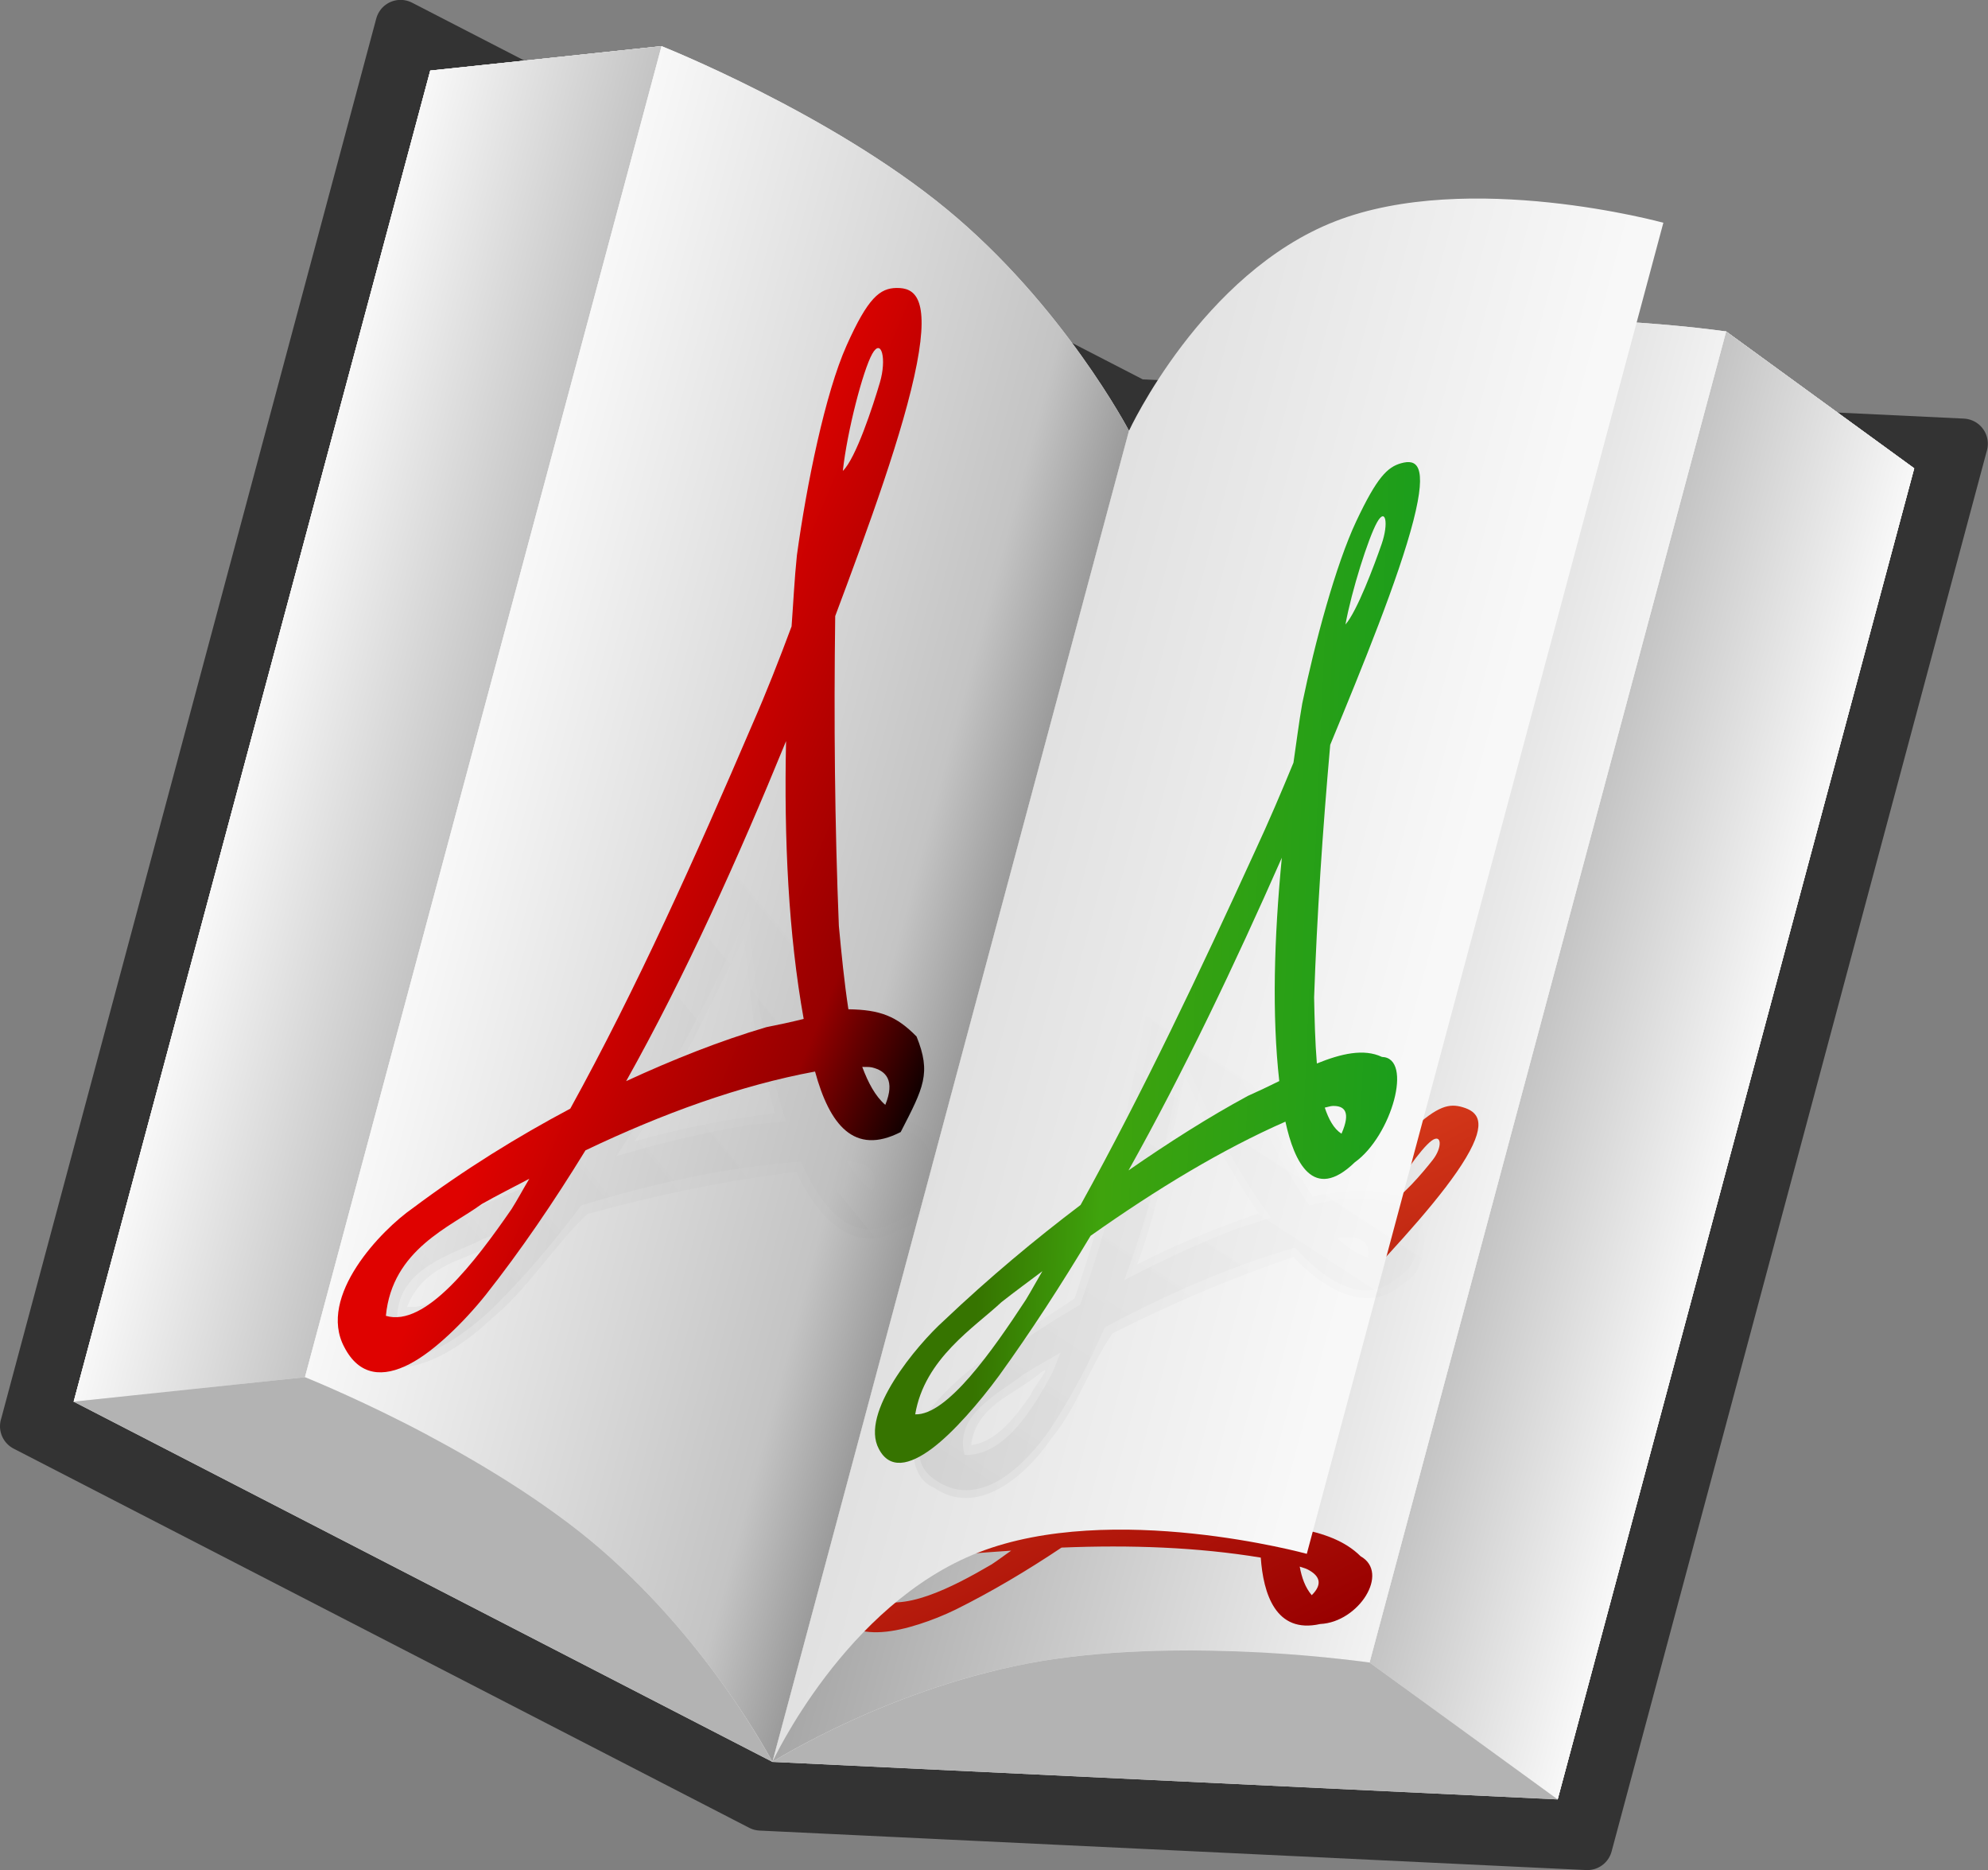 <?xml version="1.0" encoding="UTF-8" standalone="no"?>
<!-- Created with Inkscape (http://www.inkscape.org/) -->

<svg
   xmlns:dc="http://purl.org/dc/elements/1.1/"
   xmlns:cc="http://creativecommons.org/ns#"
   xmlns:rdf="http://www.w3.org/1999/02/22-rdf-syntax-ns#"
   xmlns:svg="http://www.w3.org/2000/svg"
   xmlns="http://www.w3.org/2000/svg"
   xmlns:xlink="http://www.w3.org/1999/xlink"
   xmlns:sodipodi="http://sodipodi.sourceforge.net/DTD/sodipodi-0.dtd"
   xmlns:inkscape="http://www.inkscape.org/namespaces/inkscape"
   id="svg2748"
   sodipodi:docname="projectlogo.svg"
   viewBox="0 0 387 364.01"
   sodipodi:version="0.32"
   version="1.0"
   inkscape:output_extension="org.inkscape.output.svg.inkscape"
   inkscape:version="0.91 r13725">
  <rect x="0" y="0" width="387" height="364.01" fill="#808080" stroke="none"/>
  <title
     id="title7332">PDF book</title>
  <defs
     id="defs2750">
    <linearGradient
       id="linearGradient7324">
      <stop
         style="stop-color:#159d1e;stop-opacity:1"
         offset="0"
         id="stop7326" />
      <stop
         id="stop7330"
         offset="0.741"
         style="stop-color:#3fa30d;stop-opacity:1" />
      <stop
         style="stop-color:#367400;stop-opacity:1"
         offset="1"
         id="stop7328" />
    </linearGradient>
    <linearGradient
       spreadMethod="pad"
       id="linearGradient7316"
       y2="206.91"
       gradientUnits="userSpaceOnUse"
       x2="195"
       gradientTransform="matrix(0.802,0.215,-0.215,0.802,359.696,209.951)"
       y1="206.91"
       x1="63"
       inkscape:collect="always">
      <stop
         id="stop7318"
         style="stop-color:#df0200;stop-opacity:1"
         offset="0" />
      <stop
         id="stop7320"
         style="stop-color:#960000;stop-opacity:1"
         offset="0.658" />
      <stop
         id="stop7322"
         style="stop-color:#000000;stop-opacity:1"
         offset="1" />
    </linearGradient>
    <linearGradient
       inkscape:collect="always"
       x1="63"
       y1="206.91"
       gradientTransform="matrix(0.802,0.215,-0.215,0.802,49.143,206.34)"
       x2="195"
       gradientUnits="userSpaceOnUse"
       y2="206.91"
       id="linearGradient5130"
       xlink:href="#linearGradient6216">
      <stop
         offset="0"
         style="stop-color:#f8f8f8"
         id="stop6210" />
      <stop
         offset=".833"
         style="stop-color:#c4c4c4"
         id="stop6212" />
      <stop
         offset="1"
         style="stop-color:#9b9b9b"
         id="stop6214" />
    </linearGradient>
    <linearGradient
       id="linearGradient4839">
      <stop
         id="stop4841"
         style="stop-color:#f8f8f8"
         offset="0" />
      <stop
         id="stop4843"
         style="stop-color:#c4c4c4"
         offset="1" />
    </linearGradient>
    <linearGradient
       id="linearGradient5124"
       y2="437.69"
       xlink:href="#linearGradient4839"
       gradientUnits="userSpaceOnUse"
       x2="272.34"
       gradientTransform="matrix(.802 .215 -.215 .802 -64.832 -39.717)"
       y1="437.69"
       x1="220.34"
       inkscape:collect="always" />
    <linearGradient
       id="linearGradient5126"
       y2="410.41"
       xlink:href="#linearGradient4839"
       gradientUnits="userSpaceOnUse"
       x2="536.34"
       gradientTransform="matrix(.802 .215 -.215 .802 -64.832 -39.717)"
       y1="410.41"
       x1="588.35"
       inkscape:collect="always" />
    <linearGradient
       id="linearGradient5128"
       y2="161.72"
       gradientUnits="userSpaceOnUse"
       x2="195"
       gradientTransform="matrix(.802 .215 -.215 .802 49.143 206.34)"
       y1="162.32"
       x1="327"
       inkscape:collect="always">
      <stop
         id="stop4806"
         style="stop-color:#f2f2f2"
         offset="0" />
      <stop
         id="stop4808"
         style="stop-color:#a6a6a6"
         offset="1" />
    </linearGradient>
    <linearGradient
       id="linearGradient6216"
       y2="206.91"
       gradientUnits="userSpaceOnUse"
       x2="195"
       gradientTransform="matrix(.802 .215 -.215 .802 49.143 206.34)"
       y1="206.91"
       x1="63"
       inkscape:collect="always">
      <stop
         id="stop4750"
         style="stop-color:#f8f8f8"
         offset="0" />
      <stop
         id="stop4798"
         style="stop-color:#c4c4c4"
         offset=".833" />
      <stop
         id="stop4752"
         style="stop-color:#9b9b9b"
         offset="1" />
    </linearGradient>
    <linearGradient
       id="linearGradient5132"
       y2="159.1"
       xlink:href="#linearGradient4839"
       gradientUnits="userSpaceOnUse"
       x2="67.058"
       gradientTransform="matrix(.802 .215 -.215 .802 49.143 206.34)"
       y1="159.1"
       x1="299.09"
       inkscape:collect="always" />
    <linearGradient
       inkscape:collect="always"
       xlink:href="#linearGradient853"
       id="linearGradient6105"
       gradientUnits="userSpaceOnUse"
       gradientTransform="scale(0.921,1.086)"
       x1="22.406"
       y1="22.398"
       x2="78.384"
       y2="-106.662" />
    <linearGradient
       id="linearGradient853">
      <stop
         id="stop854"
         offset="0"
         style="stop-color:#000000;stop-opacity:0.298;" />
      <stop
         id="stop855"
         offset="1"
         style="stop-color:#000000;stop-opacity:0;" />
    </linearGradient>
    <linearGradient
       inkscape:collect="always"
       xlink:href="#linearGradient853"
       id="linearGradient2679-9"
       gradientUnits="userSpaceOnUse"
       gradientTransform="scale(0.92,1.087)"
       x1="23.378"
       y1="19.876"
       x2="78.101"
       y2="-106.288" />
    <linearGradient
       inkscape:collect="always"
       xlink:href="#linearGradient7316"
       id="linearGradient2732-36"
       gradientUnits="userSpaceOnUse"
       gradientTransform="matrix(0.92,0,0,1.087,-58.493,49.564)"
       x1="58.644"
       y1="74.342"
       x2="141.995"
       y2="97.075" />
    <linearGradient
       id="linearGradient1290">
      <stop
         id="stop1291"
         offset="0"
         style="stop-color:#df421e;stop-opacity:1;" />
      <stop
         id="stop1292"
         offset="1"
         style="stop-color:#990000;stop-opacity:1;" />
    </linearGradient>
    <linearGradient
       inkscape:collect="always"
       xlink:href="#linearGradient853"
       id="linearGradient7002"
       gradientUnits="userSpaceOnUse"
       gradientTransform="scale(0.921,1.086)"
       x1="22.406"
       y1="22.398"
       x2="78.384"
       y2="-106.662" />
    <linearGradient
       inkscape:collect="always"
       xlink:href="#linearGradient1290"
       id="linearGradient2732"
       gradientUnits="userSpaceOnUse"
       gradientTransform="matrix(0.646,0.345,-0.771,1.007,-6.783,93.947)"
       x1="42.438"
       y1="30.569"
       x2="129.232"
       y2="109.712" />
    <linearGradient
       inkscape:collect="always"
       xlink:href="#linearGradient853"
       id="linearGradient3747"
       gradientUnits="userSpaceOnUse"
       gradientTransform="scale(0.921,1.086)"
       x1="22.406"
       y1="22.398"
       x2="78.384"
       y2="-106.662" />
    <linearGradient
       inkscape:collect="always"
       xlink:href="#linearGradient853"
       id="linearGradient2679"
       gradientUnits="userSpaceOnUse"
       gradientTransform="scale(0.92,1.087)"
       x1="23.378"
       y1="19.876"
       x2="78.101"
       y2="-106.288" />
    <linearGradient
       inkscape:collect="always"
       xlink:href="#linearGradient853"
       id="linearGradient6032"
       gradientUnits="userSpaceOnUse"
       gradientTransform="scale(0.921,1.086)"
       x1="22.406"
       y1="22.398"
       x2="78.384"
       y2="-106.662" />
    <linearGradient
       inkscape:collect="always"
       xlink:href="#linearGradient7324"
       id="linearGradient2732-3"
       gradientUnits="userSpaceOnUse"
       gradientTransform="matrix(0.758,-0.008,-0.617,1.098,17.838,43.203)"
       x1="125.813"
       y1="43.343"
       x2="39.599"
       y2="105.377" />
  </defs>
  <sodipodi:namedview
     id="base"
     bordercolor="#666666"
     inkscape:pageshadow="2"
     guidetolerance="10"
     pagecolor="#ffffff"
     gridtolerance="10000"
     inkscape:window-height="1020"
     inkscape:zoom="1.979899"
     objecttolerance="10"
     showgrid="false"
     borderopacity="1.0"
     inkscape:current-layer="layer1"
     inkscape:cx="238.65213"
     inkscape:cy="171.71587"
     inkscape:window-y="-3"
     inkscape:window-x="-4"
     inkscape:window-width="1920"
     inkscape:pageopacity="0.0"
     inkscape:document-units="px"
     inkscape:window-maximized="1" />
  <g
     id="layer1"
     inkscape:label="Layer 1"
     inkscape:groupmode="layer"
     transform="translate(30.436 -224.02)">
    <g
       id="g5100"
       transform="matrix(.979 0 0 .979 3.28 8.384)">
      <path
         id="path4887"
         sodipodi:nodetypes="ccccccccccccccccccccccccccccccccc"
         style="stroke-linejoin:round;stroke:#333333;stroke-linecap:round;stroke-miterlimit:20;stroke-width:10;fill:#333333"
         d="m-29.431 503.79l146.26 75.38 164.36 7.85 74.64-278.55-164.36-7.85-146.26-75.38c-24.883 92.85-49.762 185.7-74.641 278.55zl146.26 75.38 164.36 7.85 74.64-278.55-164.36-7.85-146.26-75.38c-24.883 92.85-49.762 185.7-74.641 278.55zl146.26 75.38 164.36 7.85 74.64-278.55-164.36-7.85-146.26-75.38c-24.883 92.85-49.762 185.7-74.641 278.55zl74.637-278.55c-24.879 92.85-49.758 185.7-74.637 278.55zm310.62 83.23l74.64-278.55-74.64 278.55zm-310.63-83.23l146.27 75.38-146.27-75.38zm146.27 75.38l164.36 7.85-164.36-7.85z" />
      <path
         id="path5195"
         sodipodi:nodetypes="ccccccccccc"
         style="fill:#e6e6e6"
         d="m-19.789 498.9l45.993-4.86 92.956 76.47 118.73-19.75 37.4 27.21c23.63-88.21 47.27-176.41 70.9-264.61l-37.4-27.21-118.73 19.75-92.955-76.47-45.993 4.86c-23.633 88.21-47.267 176.41-70.901 264.61z" />
      <path
         id="path5197"
         sodipodi:nodetypes="ccccccccc"
         style="fill:#e6e6e6"
         d="m-19.789 498.9l138.95 71.61 156.13 7.46c23.63-88.21 47.27-176.41 70.9-264.61l-37.4-27.21-118.73 19.75-92.955-76.47-45.993 4.86c-23.633 88.21-47.267 176.41-70.901 264.61z" />
      <path
         id="path5199"
         sodipodi:nodetypes="ccccccccccc"
         style="fill:#e6e6e6"
         d="m-19.789 498.9l45.993-4.86 92.956 76.47 118.73-19.75 37.4 27.21c23.63-88.21 47.27-176.41 70.9-264.61l-37.4-27.21-118.73 19.75-92.955-76.47-45.993 4.86c-23.633 88.21-47.267 176.41-70.901 264.61z" />
      <path
         id="path5201"
         sodipodi:nodetypes="ccccc"
         style="fill:url(#linearGradient5124)"
         d="m-19.789 498.9l45.993-4.86 70.901-264.61-45.993 4.86c-23.633 88.21-47.267 176.41-70.901 264.61z" />
      <path
         id="path5203"
         sodipodi:nodetypes="ccccc"
         style="fill:url(#linearGradient5126)"
         d="m237.89 550.76l37.4 27.21c23.63-88.21 47.27-176.41 70.9-264.61l-37.4-27.21-70.9 264.61z" />
      <path
         id="path5205"
         sodipodi:nodetypes="czczcczczcc"
         style="fill:#e6e6e6"
         d="m26.204 494.04s33.405 13.24 56.642 32.36c23.234 19.12 36.314 44.11 36.314 44.11s23.81-15.11 53.49-20.04c29.69-4.94 65.24 0.29 65.24 0.29l70.9-264.61s-35.55-5.23-65.24-0.29c-29.68 4.94-53.49 20.04-53.49 20.04s-13.07-24.99-36.31-44.1c-23.24-19.12-56.645-32.37-56.645-32.37l-70.901 264.61z" />
      <path
         id="path5207"
         style="fill:url(#linearGradient5128)"
         d="m190.05 305.9l-70.9 264.61s23.81-15.11 53.5-20.05c29.68-4.93 65.23 0.3 65.23 0.3l70.91-264.61s-35.56-5.23-65.24-0.29c-29.68 4.93-53.5 20.04-53.5 20.04z" />
      <path
         id="path5209"
         style="fill:url(#linearGradient5130);fill-opacity:1.0"
         d="m97.1 229.43l-70.901 264.6s33.405 13.25 56.643 32.37 36.308 44.11 36.308 44.11l70.9-264.61s-13.07-24.99-36.31-44.11c-23.23-19.11-56.64-32.36-56.64-32.36z" />
      <path
         id="path5211"
         style="fill:#b3b3b3"
         d="m26.199 494.04l-45.993 4.86 138.94 71.61s-0.83-1.56-2.42-4.2-3.93-6.37-7.02-10.69c-1.54-2.16-3.27-4.46-5.17-6.86s-3.97-4.87-6.213-7.39c-2.246-2.51-4.678-5.07-7.26-7.58-2.581-2.51-5.321-5-8.226-7.39-2.904-2.39-5.978-4.68-9.115-6.87-3.138-2.19-6.355-4.28-9.554-6.24-3.2-1.97-6.387-3.81-9.479-5.52s-6.073-3.3-8.887-4.72c-5.628-2.85-10.521-5.09-14.016-6.63-3.494-1.54-5.591-2.38-5.591-2.38z" />
      <path
         id="path5213"
         style="fill:#b3b3b3"
         d="m119.15 570.51l156.13 7.46-37.4-27.21s-2.23-0.32-6.03-0.73c-3.8-0.42-9.15-0.93-15.45-1.27-3.15-0.17-6.53-0.29-10.06-0.36-3.53-0.06-7.21-0.06-10.97 0.04-3.75 0.11-7.58 0.3-11.39 0.63s-7.62 0.78-11.33 1.39c-3.71 0.62-7.33 1.4-10.82 2.29-3.49 0.88-6.88 1.88-10.08 2.94-3.2 1.05-6.23 2.16-9.07 3.29-2.85 1.12-5.5 2.26-7.91 3.36-4.83 2.19-8.73 4.25-11.43 5.74-2.69 1.5-4.19 2.43-4.19 2.43z" />
      <g
         style="display:inline"
         id="g2414"
         transform="matrix(1.021,0,0,1.021,219.86,297.41)">
        <path
           style="fill:url(#linearGradient2732);fill-opacity:1"
           sodipodi:nodetypes="czcccccccccccccccczcczczcccccccccccccc"
           id="path900"
           d="m 35.798,140.016 c -2.648,-0.784 -4.835,-0.251 -9.812,4.293 -4.977,4.544 -10.987,14.299 -14.925,22.141 -1.197,2.669 -2.155,5.358 -3.236,8.045 -3.068,3.284 -6.221,6.522 -9.528,9.595 -13.322,12.645 -27.055,25.176 -41.613,36.052 -9.233,0.712 -18.624,1.948 -28.199,3.986 -5.607,1.01 -17.993,5.635 -15.434,12.911 1.384,4.155 5.13,5.464 9.669,5.161 2.269,-0.151 4.748,-0.735 7.207,-1.52 2.459,-0.785 4.915,-1.775 7.165,-2.873 7.014,-3.489 13.86,-7.562 20.575,-12.047 13.44,-0.553 26.514,-0.075 38.803,1.95 0.486,6.928 2.862,14.912 11.579,12.926 7.482,-0.347 13.62,-9.953 7.866,-13.189 -3.095,-3.086 -7.422,-4.51 -12.092,-5.4 0.268,-3.399 0.8,-6.925 1.319,-10.215 2.779,-12.057 6.135,-24.216 9.901,-36.419 8.152,-8.684 17.124,-18.39 21.382,-25.538 4.258,-7.148 2.2,-9.021 -0.627,-9.858 z m -6.073,6.53 c 2.014,-1.488 2.14,1.295 0.25,3.716 -1.891,2.421 -6.355,7.717 -8.828,8.542 2.041,-4.466 6.565,-10.77 8.578,-12.258 z M 3.076,187.65 c -3.656,11.401 -6.149,22.699 -6.618,33.354 -2.076,-0.246 -4.16,-0.541 -6.155,-0.854 -7.746,-0.657 -15.754,-0.755 -23.894,-0.506 12.921,-9.509 25.087,-20.539 36.667,-31.994 z m 2.51,42.356 c 2.084,1.076 3.201,2.65 0.813,5.022 -1.291,-1.516 -1.951,-3.444 -2.344,-5.564 0.516,0.187 1.082,0.31 1.531,0.542 z M -52.133,226.354 c -1.287,0.874 -2.523,1.842 -3.825,2.684 -7.547,4.415 -17.593,9.66 -23.388,6.371 3.237,-7.477 13.25,-7.264 18.873,-8.414 2.799,-0.281 5.559,-0.431 8.34,-0.64 z"
           inkscape:connector-curvature="0" />
      </g>
      <path
         id="path5215"
         sodipodi:nodetypes="cczcczc"
         style="fill:url(#linearGradient5132)"
         d="m190.05 305.9l-70.9 264.61s14.46-31.31 41.02-41.65c26.57-10.34 65.24 0.29 65.24 0.29l70.9-264.61s-38.67-10.63-65.24-0.29c-26.56 10.34-41.02 41.65-41.02 41.65z" />
      <g
         id="g5376"
         transform="matrix(0.92,0.241,-0.501,1.751,-96.842,-483.772)">
        <g
           transform="matrix(1.021,0,0,1.021,442.947,302.097)"
           id="g2414-2"
           style="display:inline">
          <g
             id="g1660-6"
             style="fill:url(#linearGradient6105)"
             transform="matrix(1.125,0,0,0.822,-42.386,230.088)">
            <path
               inkscape:connector-curvature="0"
               d="m 57.695,-158.822 c -2.922,0.429 -4.522,1.587 -5.872,6.492 -1.35,4.905 -0.044,13.735 1.81,20.508 0.76,2.253 1.749,4.433 2.625,6.656 -0.5,3.353 -1.108,6.704 -1.969,10 -3.283,13.457 -7.013,26.986 -12.625,39.688 -7.816,3.843 -15.414,8.099 -22.625,12.969 -4.349,2.726 -12.309,10.38 -5,14.406 4.104,2.327 8.376,1.856 12.25,0 1.937,-0.928 3.765,-2.227 5.438,-3.656 1.672,-1.429 3.2,-2.996 4.469,-4.562 3.909,-4.927 7.264,-10.191 10.219,-15.688 11.71,-5.263 23.8,-9.692 36.25,-12.781 5.206,4.542 12.837,9.116 19.313,4.594 6.492,-2.957 5.404,-11.732 -2,-11.844 -4.908,-0.977 -9.781,-0.373 -14.594,0.719 -2.098,-2.413 -4.046,-5.007 -5.844,-7.438 -5.797,-9.223 -11.146,-18.725 -16.156,-28.406 1.357,-8.879 2.749,-18.753 1.66,-25.17 -1.089,-6.417 -4.229,-6.944 -7.348,-6.487 z m -0.969,6.656 c 0.787,-1.746 2.817,0.104 2.782,2.44 -0.035,2.336 -0.406,7.567 -2.063,9.029 -1.237,-3.784 -1.506,-9.723 -0.719,-11.469 z m 4.312,37.688 c 4.558,9.095 10.09,17.697 17,25.125 -2.036,0.587 -4.115,1.144 -6.125,1.656 -7.42,2.369 -14.693,5.214 -21.844,8.344 5.08,-11.175 8.433,-23.112 10.969,-35.125 z m 31.406,27.938 c 2.615,-0.025 4.703,0.641 4.188,3.125 -2.204,-0.563 -4.125,-1.636 -5.938,-2.938 0.593,-0.06 1.187,-0.182 1.75,-0.188 z m -54.438,18.5 c -0.557,1.063 -1.002,2.172 -1.594,3.219 -3.751,5.751 -9.179,12.977 -16.656,12.844 -2.233,-6.27 6.921,-9.766 11.188,-12.594 2.325,-1.209 4.705,-2.315 7.062,-3.469 z"
               id="path1655-1"
               sodipodi:nodetypes="czcccccccccccccccczcczczcccccccccccccc"
               style="fill:url(#linearGradient2679-9);fill-opacity:0.226" />
            <path
               inkscape:connector-curvature="0"
               d="m 57.625,-160.125 c -7.613,1.287 -8.139,10.75 -7.296,16.869 0.839,6.226 1.835,12.496 4.546,18.225 -3.315,16.587 -7.794,32.962 -14.281,48.625 -9.995,5.733 -21.228,10.304 -29,19.062 -2.677,3.391 -2.233,9.091 2.362,10.513 8.091,4.421 17.184,-1.669 22.346,-7.884 4.803,-4.756 7.4,-11.415 11.594,-16.404 11.276,-4.752 22.721,-8.834 34.479,-12.225 5.55,4.71 14.202,8.944 20.875,3.906 6.298,-2.469 5.175,-13.391 -1.903,-13.699 C 96.258,-94.389 91.053,-93.512 85.969,-92.75 77.324,-103.301 71.318,-115.599 64.75,-127.469 c 0.845,-9.855 4.113,-20.627 -0.257,-30.016 -1.421,-2.265 -4.342,-3.061 -6.868,-2.64 z m 0.5,10.531 c 0.634,6.845 -1.525,-1.02 0,0 z m 9.406,49 c 2.583,3.607 5.237,7.235 8.188,10.594 -7.887,2.297 -15.641,4.935 -23.188,8.188 4.152,-9.348 6.38,-19.362 8.969,-29.219 2.01,3.479 4.021,6.958 6.031,10.438 z M 32.375,-61.469 C 29.408,-57.93 25.83,-54.071 21,-53.5 c 0.835,-6.017 7.95,-7.852 12.389,-10.843 4.275,-2.889 -0.831,1.952 -1.014,2.875 z"
               id="path1659-8"
               style="fill:url(#linearGradient7002);fill-opacity:0.226" />
          </g>
          <path
             inkscape:connector-curvature="0"
             d="m 20.251,67.442 c -3.286,0.482 -5.086,1.785 -6.605,7.302 -1.519,5.517 -0.049,15.448 2.036,23.066 0.855,2.534 1.967,4.986 2.952,7.486 -0.562,3.771 -1.247,7.541 -2.214,11.247 -3.692,15.136 -7.888,30.352 -14.2,44.638 -8.791,4.322 -17.337,9.109 -25.447,14.586 -4.891,3.067 -13.844,11.675 -5.624,16.203 4.616,2.617 9.42,2.088 13.778,0 2.179,-1.044 4.235,-2.505 6.116,-4.112 1.881,-1.607 3.599,-3.37 5.026,-5.132 4.396,-5.541 8.171,-11.462 11.493,-17.644 13.171,-5.92 26.769,-10.901 40.771,-14.375 5.855,5.109 12.45,7.671 20.276,3.938 2.001,-5.228 2.743,-6.91 -2.259,-10.312 -5.11,-1.574 -8.679,-1.78 -14.959,-0.971 -2.36,-2.714 -4.55,-5.632 -6.573,-8.365 -6.52,-10.373 -12.536,-21.061 -18.171,-31.949 1.527,-9.986 3.092,-21.091 1.868,-28.309 -1.225,-7.217 -4.756,-7.81 -8.264,-7.296 z m -1.09,7.486 c 0.885,-1.964 3.168,0.117 3.129,2.745 -0.039,2.628 -0.457,8.511 -2.32,10.155 -1.392,-4.256 -1.694,-10.936 -0.808,-12.899 z m 4.85,42.388 c 5.126,10.23 11.349,19.904 19.12,28.259 -2.29,0.661 -4.628,1.287 -6.889,1.863 -8.346,2.664 -16.525,5.864 -24.568,9.384 5.714,-12.569 9.485,-25.995 12.337,-39.506 z m 35.323,31.422 c 2.941,-0.028 5.289,0.721 4.71,3.515 -2.479,-0.633 -4.639,-1.84 -6.678,-3.304 0.667,-0.068 1.335,-0.205 1.968,-0.211 z m -61.227,20.807 c -0.626,1.196 -1.127,2.443 -1.793,3.62 -4.219,6.469 -10.324,14.595 -18.734,14.446 -2.512,-7.052 7.784,-10.984 12.583,-14.165 2.615,-1.36 5.291,-2.604 7.943,-3.901 z"
             id="path900-7"
             sodipodi:nodetypes="czcccccccccccccccczczzczcccccccccccccc"
             style="fill:url(#linearGradient2732-36);fill-opacity:1" />
        </g>
      </g>
      <g
         style="display:inline"
         id="g2414-5"
         transform="matrix(0.925,0,0,1.021,411.962,389.074)">
        <g
           id="g5275"
           transform="matrix(1,0.014,-0.009,1.533,-253.385,-169.012)">
          <g
             id="g1660"
             style="fill:url(#linearGradient3747)"
             transform="matrix(1.125,0,0,0.822,-42.386,230.088)">
            <path
               inkscape:connector-curvature="0"
               d="m 57.695,-158.822 c -2.922,0.429 -4.522,1.587 -5.872,6.492 -1.35,4.905 -0.044,13.735 1.81,20.508 0.76,2.253 1.749,4.433 2.625,6.656 -0.5,3.353 -1.108,6.704 -1.969,10 -3.283,13.457 -7.013,26.986 -12.625,39.688 -7.816,3.843 -15.414,8.099 -22.625,12.969 -4.349,2.726 -12.309,10.38 -5,14.406 4.104,2.327 8.376,1.856 12.25,0 1.937,-0.928 3.765,-2.227 5.438,-3.656 1.672,-1.429 3.2,-2.996 4.469,-4.562 3.909,-4.927 7.264,-10.191 10.219,-15.688 11.71,-5.263 23.8,-9.692 36.25,-12.781 5.206,4.542 12.837,9.116 19.313,4.594 6.492,-2.957 5.404,-11.732 -2,-11.844 -4.908,-0.977 -9.781,-0.373 -14.594,0.719 -2.098,-2.413 -4.046,-5.007 -5.844,-7.438 -5.797,-9.223 -11.146,-18.725 -16.156,-28.406 1.357,-8.879 2.749,-18.753 1.66,-25.17 -1.089,-6.417 -4.229,-6.944 -7.348,-6.487 z m -0.969,6.656 c 0.787,-1.746 2.817,0.104 2.782,2.44 -0.035,2.336 -0.406,7.567 -2.063,9.029 -1.237,-3.784 -1.506,-9.723 -0.719,-11.469 z m 4.312,37.688 c 4.558,9.095 10.09,17.697 17,25.125 -2.036,0.587 -4.115,1.144 -6.125,1.656 -7.42,2.369 -14.693,5.214 -21.844,8.344 5.08,-11.175 8.433,-23.112 10.969,-35.125 z m 31.406,27.938 c 2.615,-0.025 4.703,0.641 4.188,3.125 -2.204,-0.563 -4.125,-1.636 -5.938,-2.938 0.593,-0.06 1.187,-0.182 1.75,-0.188 z m -54.438,18.5 c -0.557,1.063 -1.002,2.172 -1.594,3.219 -3.751,5.751 -9.179,12.977 -16.656,12.844 -2.233,-6.27 6.921,-9.766 11.188,-12.594 2.325,-1.209 4.705,-2.315 7.062,-3.469 z"
               id="path1655"
               sodipodi:nodetypes="czcccccccccccccccczcczczcccccccccccccc"
               style="fill:url(#linearGradient2679);fill-opacity:0.226" />
            <path
               inkscape:connector-curvature="0"
               d="m 57.625,-160.125 c -7.613,1.287 -8.139,10.75 -7.296,16.869 0.839,6.226 1.835,12.496 4.546,18.225 -3.315,16.587 -7.794,32.962 -14.281,48.625 -9.995,5.733 -21.228,10.304 -29,19.062 -2.677,3.391 -2.233,9.091 2.362,10.513 8.091,4.421 17.184,-1.669 22.346,-7.884 4.803,-4.756 7.4,-11.415 11.594,-16.404 11.276,-4.752 22.721,-8.834 34.479,-12.225 5.55,4.71 14.202,8.944 20.875,3.906 6.298,-2.469 5.175,-13.391 -1.903,-13.699 C 96.258,-94.389 91.053,-93.512 85.969,-92.75 77.324,-103.301 71.318,-115.599 64.75,-127.469 c 0.845,-9.855 4.113,-20.627 -0.257,-30.016 -1.421,-2.265 -4.342,-3.061 -6.868,-2.64 z m 0.5,10.531 c 0.634,6.845 -1.525,-1.02 0,0 z m 9.406,49 c 2.583,3.607 5.237,7.235 8.188,10.594 -7.887,2.297 -15.641,4.935 -23.188,8.188 4.152,-9.348 6.38,-19.362 8.969,-29.219 2.01,3.479 4.021,6.958 6.031,10.438 z M 32.375,-61.469 C 29.408,-57.93 25.83,-54.071 21,-53.5 c 0.835,-6.017 7.95,-7.852 12.389,-10.843 4.275,-2.889 -0.831,1.952 -1.014,2.875 z"
               id="path1659"
               style="fill:url(#linearGradient6032);fill-opacity:0.226" />
          </g>
          <path
             inkscape:connector-curvature="0"
             d="m 72.558,60.562 c -2.981,0.516 -5.204,1.848 -9.587,7.433 -4.384,5.585 -8.812,15.603 -11.421,23.278 -0.735,2.552 -1.211,5.019 -1.819,7.535 -2.605,3.814 -5.309,7.627 -8.211,11.379 -11.636,15.32 -23.734,30.725 -37.045,45.21 -9.696,4.443 -19.455,9.354 -29.247,14.958 -5.771,3.141 -18.035,11.915 -13.834,16.415 2.317,2.602 6.575,2.025 11.351,-0.122 2.388,-1.074 4.912,-2.568 7.373,-4.208 2.462,-1.64 4.879,-3.436 7.055,-5.227 6.768,-5.636 13.239,-11.649 19.488,-17.922 14.212,-6.096 28.243,-11.248 41.752,-14.881 1.923,5.108 6.072,10.228 14.961,5.026 7.904,-3.424 12.499,-13.381 5.711,-13.434 -3.924,-1.06 -8.824,-0.326 -13.982,0.962 -0.403,-2.72 -0.551,-5.648 -0.665,-8.39 0.518,-10.419 1.631,-21.16 3.172,-32.107 6.928,-10.1 14.524,-21.33 17.613,-28.608 3.089,-7.279 0.517,-7.846 -2.666,-7.295 z m -5.149,7.571 c 1.845,-1.991 2.544,0.09 1.019,2.744 -1.525,2.654 -5.209,8.6 -7.678,10.277 1.27,-4.286 4.814,-11.03 6.659,-13.021 z M 47.336,110.901 c -1.586,10.286 -1.953,20.002 -0.294,28.371 -2.262,0.688 -4.544,1.341 -6.733,1.943 -8.389,2.765 -16.944,6.07 -25.569,9.696 11.844,-12.746 22.575,-26.338 32.596,-40.01 z m 11.258,31.423 c 2.439,-0.054 3.948,0.681 1.884,3.508 -1.683,-0.617 -2.777,-1.818 -3.626,-3.278 0.588,-0.074 1.216,-0.219 1.741,-0.23 z m -62.257,21.558 c -1.195,1.213 -2.316,2.477 -3.532,3.672 -7.149,6.571 -16.793,14.832 -23.636,14.756 1.935,-7.1 12.65,-11.162 18.409,-14.418 2.927,-1.397 5.838,-2.677 8.759,-4.011 z"
             id="path900-3"
             sodipodi:nodetypes="czcccccccccccccccczcczczcccccccccccccc"
             style="fill:url(#linearGradient2732-3);fill-opacity:1" />
        </g>
      </g>
    </g>
  </g>
</svg>
